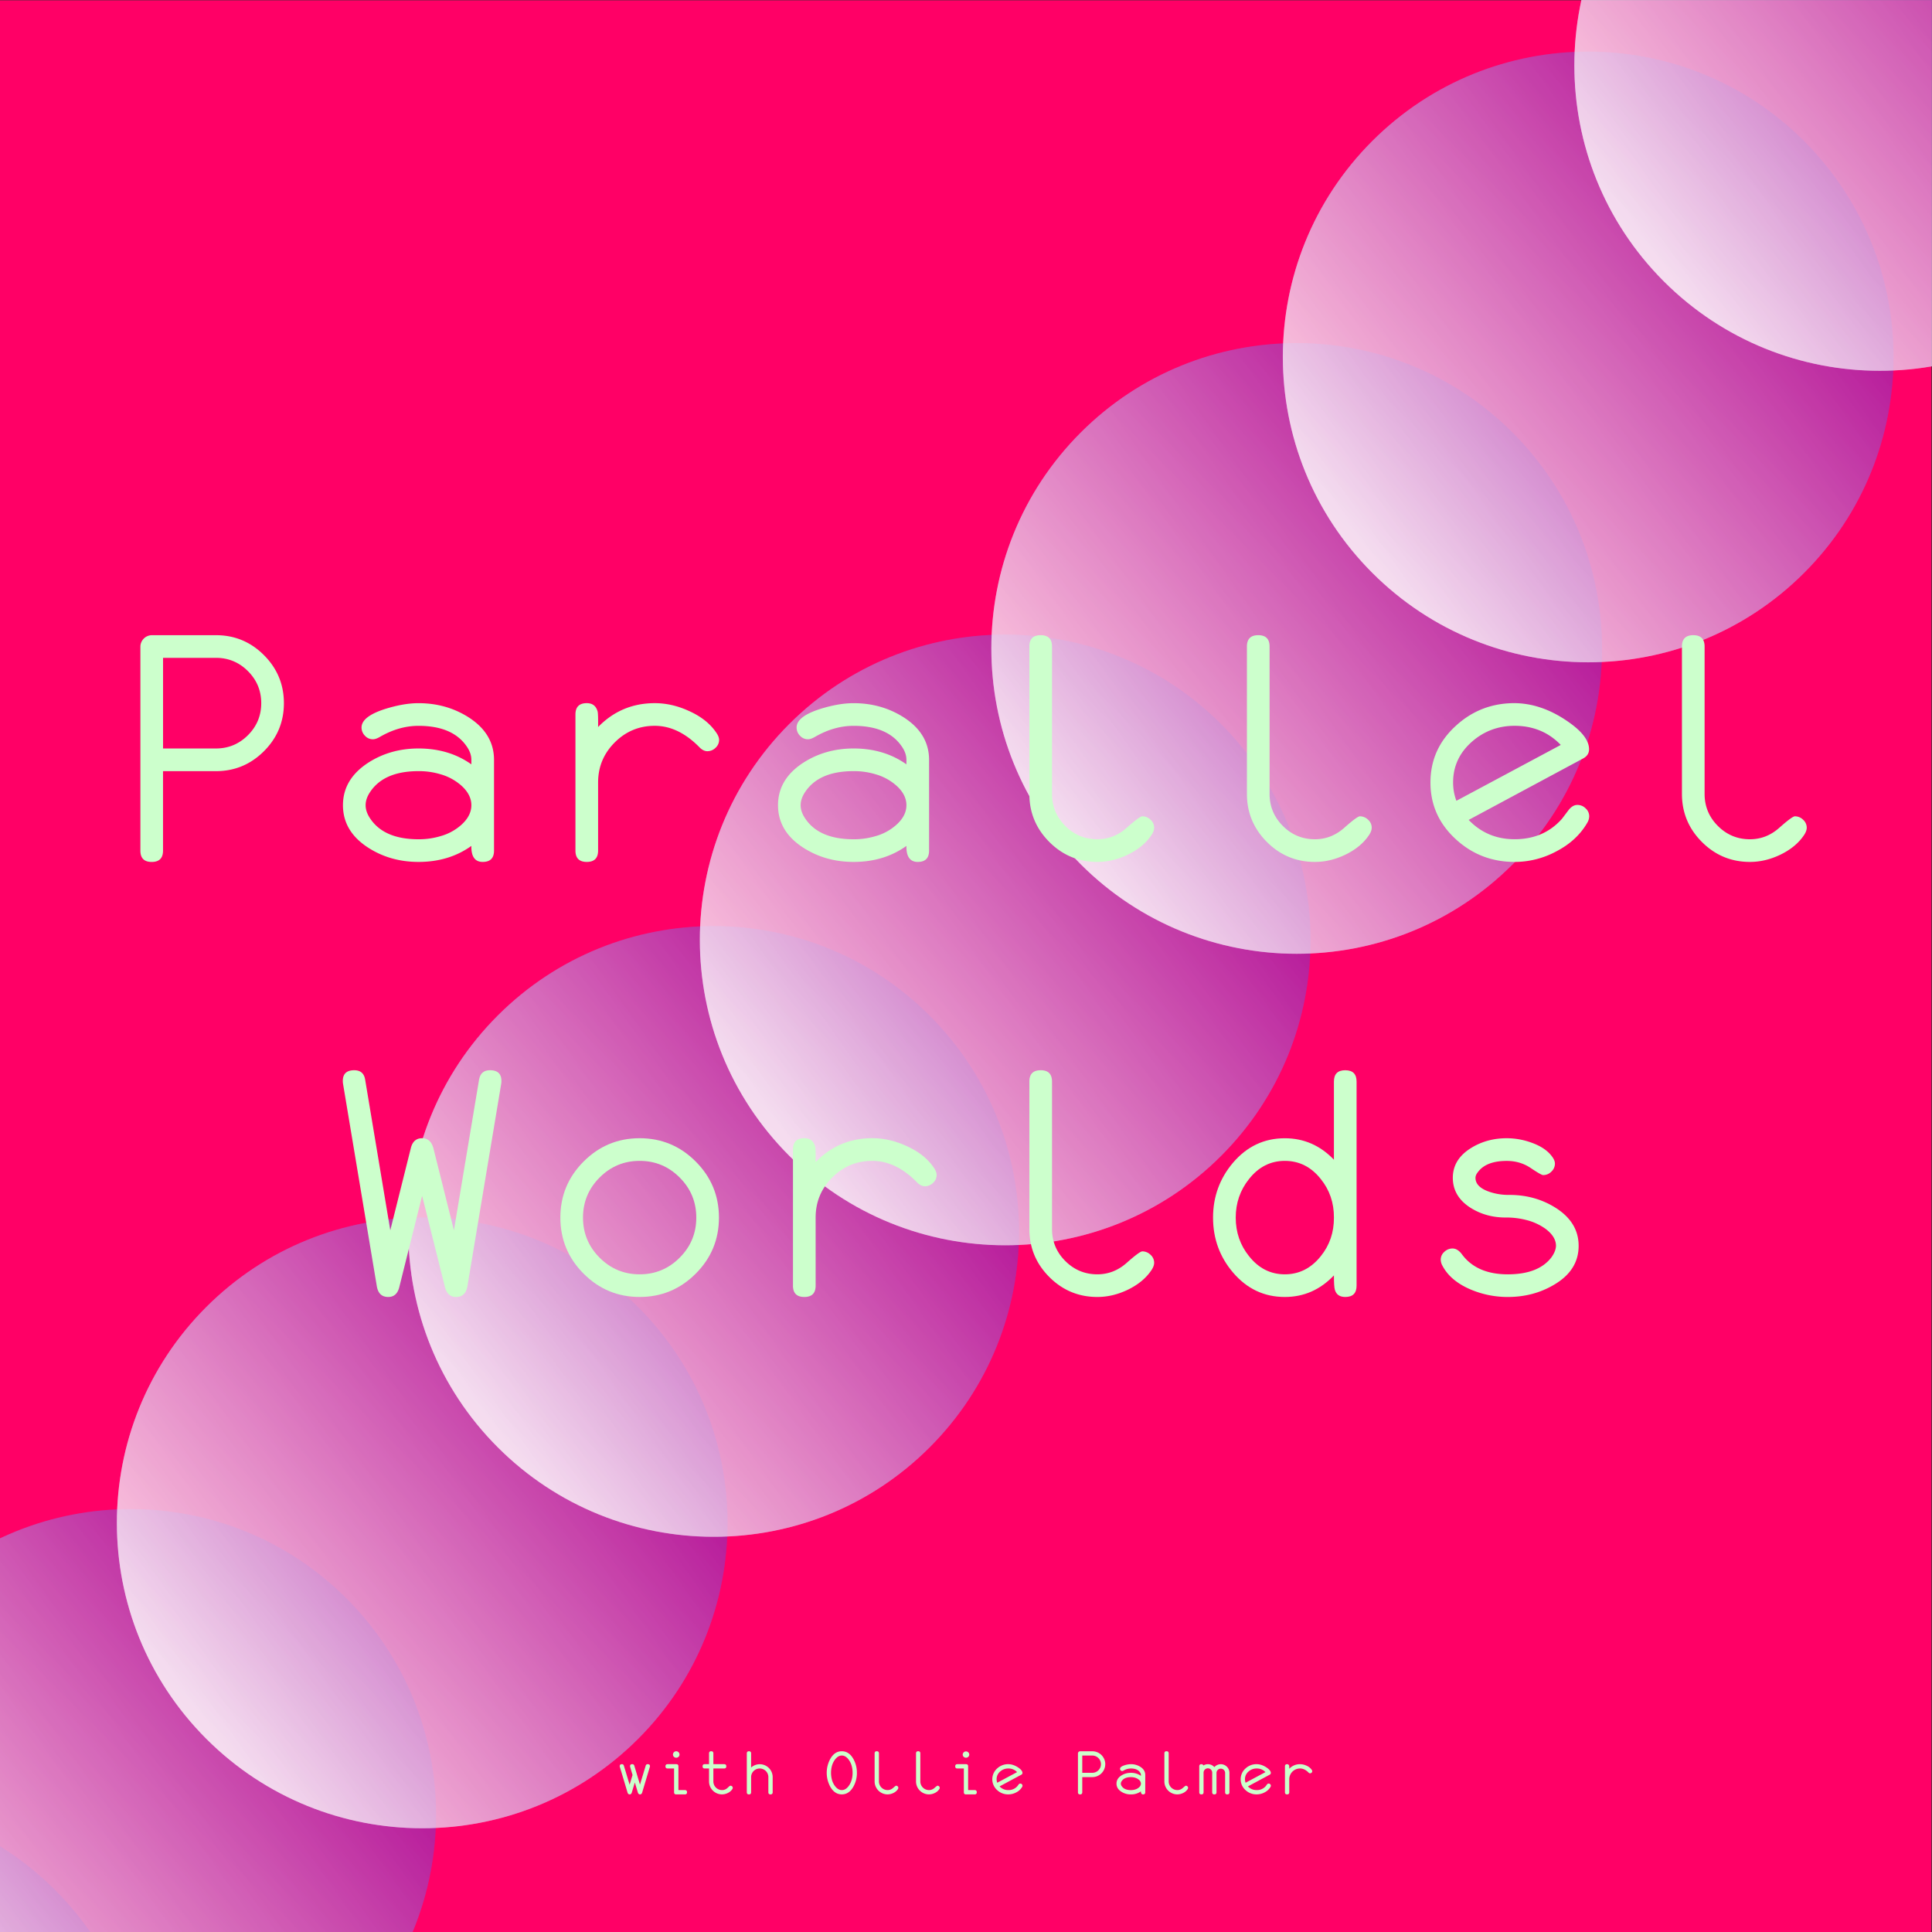 <svg id="Layer_1" data-name="Layer 1" xmlns="http://www.w3.org/2000/svg" xmlns:xlink="http://www.w3.org/1999/xlink" viewBox="0 0 3000 3000"><rect x="0" y="0" width="3000" height="3000" fill="#333333" stroke="none"/><defs><style>.cls-1{fill:none;}.cls-2{clip-path:url(#clip-path);}.cls-3{fill:#f06;}.cls-4{opacity:0.57;}.cls-5{clip-path:url(#clip-path-3);}.cls-6{clip-path:url(#clip-path-4);}.cls-7{fill:url(#linear-gradient);}.cls-8{clip-path:url(#clip-path-5);}.cls-9{clip-path:url(#clip-path-6);}.cls-10{fill:url(#linear-gradient-2);}.cls-11{clip-path:url(#clip-path-7);}.cls-12{clip-path:url(#clip-path-8);}.cls-13{fill:url(#linear-gradient-3);}.cls-14{clip-path:url(#clip-path-9);}.cls-15{clip-path:url(#clip-path-10);}.cls-16{fill:url(#linear-gradient-4);}.cls-17{clip-path:url(#clip-path-11);}.cls-18{clip-path:url(#clip-path-12);}.cls-19{fill:url(#linear-gradient-5);}.cls-20{clip-path:url(#clip-path-13);}.cls-21{clip-path:url(#clip-path-14);}.cls-22{fill:url(#linear-gradient-6);}.cls-23{clip-path:url(#clip-path-15);}.cls-24{clip-path:url(#clip-path-16);}.cls-25{fill:url(#linear-gradient-7);}.cls-26{clip-path:url(#clip-path-17);}.cls-27{clip-path:url(#clip-path-18);}.cls-28{fill:url(#linear-gradient-8);}.cls-29{clip-path:url(#clip-path-19);}.cls-30{clip-path:url(#clip-path-20);}.cls-31{fill:url(#linear-gradient-9);}.cls-32{clip-path:url(#clip-path-21);}.cls-33{clip-path:url(#clip-path-22);}.cls-34{fill:url(#linear-gradient-10);}.cls-35{clip-path:url(#clip-path-23);}.cls-36{clip-path:url(#clip-path-24);}.cls-37{fill:url(#linear-gradient-11);}.cls-38{clip-path:url(#clip-path-25);}.cls-39{clip-path:url(#clip-path-26);}.cls-40{fill:url(#linear-gradient-12);}.cls-41{clip-path:url(#clip-path-27);}.cls-42{clip-path:url(#clip-path-28);}.cls-43{fill:url(#linear-gradient-13);}.cls-44{clip-path:url(#clip-path-29);}.cls-45{clip-path:url(#clip-path-30);}.cls-46{fill:url(#linear-gradient-14);}.cls-47{clip-path:url(#clip-path-31);}.cls-48{clip-path:url(#clip-path-32);}.cls-49{fill:url(#linear-gradient-15);}.cls-50{clip-path:url(#clip-path-33);}.cls-51{clip-path:url(#clip-path-34);}.cls-52{fill:url(#linear-gradient-16);}.cls-53{clip-path:url(#clip-path-35);}.cls-54{clip-path:url(#clip-path-36);}.cls-55{fill:url(#linear-gradient-17);}.cls-56{clip-path:url(#clip-path-37);}.cls-57{clip-path:url(#clip-path-38);}.cls-58{fill:url(#linear-gradient-18);}.cls-59{fill:#cfc;}</style><clipPath id="clip-path"><rect class="cls-1" width="3000" height="3000"/></clipPath><clipPath id="clip-path-3"><rect class="cls-1" x="-723.87" y="2796.04" width="948.22" height="948.22"/></clipPath><clipPath id="clip-path-4"><path class="cls-1" d="M-585,2934.86c185.13-185.13,485.32-185.09,670.49.08s185.2,485.36.07,670.49-485.32,185.09-670.49-.08S-770.17,3120-585,2934.86"/></clipPath><linearGradient id="linear-gradient" y1="3000" x2="1" y2="3000" gradientTransform="matrix(-948.11, 0, 0, 948.11, 224.48, -2841056.61)" gradientUnits="userSpaceOnUse"><stop offset="0" stop-color="#909"/><stop offset="1" stop-color="#fff"/></linearGradient><clipPath id="clip-path-5"><rect class="cls-1" x="-723.72" y="2795.88" width="948.22" height="948.22"/></clipPath><clipPath id="clip-path-6"><path class="cls-1" d="M-584.89,2934.71c185.13-185.13,485.32-185.1,670.49.08s185.2,485.36.08,670.49-485.32,185.09-670.5-.08-185.2-485.36-.07-670.49"/></clipPath><linearGradient id="linear-gradient-2" y1="3000" y2="3000" gradientTransform="matrix(-948.27, 0, 0, 948.27, 224.72, -2841552.05)" xlink:href="#linear-gradient"/><clipPath id="clip-path-7"><rect class="cls-1" x="-271.24" y="2343.4" width="948.22" height="948.22"/></clipPath><clipPath id="clip-path-8"><path class="cls-1" d="M-132.41,2482.23c185.13-185.13,485.32-185.1,670.49.08s185.2,485.36.08,670.49-485.32,185.09-670.5-.08-185.2-485.36-.07-670.49"/></clipPath><linearGradient id="linear-gradient-3" y1="3000" y2="3000" gradientTransform="matrix(-948.11, 0, 0, 948.11, 677.01, -2841509.24)" xlink:href="#linear-gradient"/><clipPath id="clip-path-9"><rect class="cls-1" x="-271.08" y="2343.25" width="948.22" height="948.22"/></clipPath><clipPath id="clip-path-10"><path class="cls-1" d="M-132.26,2482.08c185.13-185.13,485.32-185.1,670.49.07s185.21,485.36.08,670.49-485.32,185.1-670.49-.07-185.21-485.36-.08-670.49"/></clipPath><linearGradient id="linear-gradient-4" y1="3000" y2="3000" gradientTransform="matrix(-948.27, 0, 0, 948.27, 677.34, -2842004.68)" xlink:href="#linear-gradient"/><clipPath id="clip-path-11"><rect class="cls-1" x="181.4" y="1890.77" width="948.21" height="948.22"/></clipPath><clipPath id="clip-path-12"><path class="cls-1" d="M320.22,2029.6c185.13-185.13,485.32-185.1,670.49.07s185.21,485.36.08,670.49-485.32,185.1-670.49-.07-185.21-485.36-.08-670.49"/></clipPath><linearGradient id="linear-gradient-5" y1="3000" y2="3000" gradientTransform="matrix(-948.11, 0, 0, 948.11, 1129.64, -2841961.88)" xlink:href="#linear-gradient"/><clipPath id="clip-path-13"><rect class="cls-1" x="181.55" y="1890.62" width="948.21" height="948.22"/></clipPath><clipPath id="clip-path-14"><path class="cls-1" d="M320.37,2029.45c185.13-185.14,485.32-185.1,670.49.07s185.21,485.36.08,670.49-485.32,185.1-670.49-.07-185.21-485.36-.08-670.49"/></clipPath><linearGradient id="linear-gradient-6" y1="3000" y2="3000" gradientTransform="matrix(-948.27, 0, 0, 948.27, 1129.88, -2842457.31)" xlink:href="#linear-gradient"/><clipPath id="clip-path-15"><rect class="cls-1" x="634.03" y="1438.14" width="948.21" height="948.22"/></clipPath><clipPath id="clip-path-16"><path class="cls-1" d="M772.85,1577c185.13-185.12,485.32-185.09,670.49.08s185.21,485.36.08,670.49-485.32,185.1-670.49-.07-185.21-485.37-.08-670.5"/></clipPath><linearGradient id="linear-gradient-7" y1="3000" y2="3000" gradientTransform="matrix(-948.11, 0, 0, 948.11, 1582.36, -2842414.51)" xlink:href="#linear-gradient"/><clipPath id="clip-path-17"><rect class="cls-1" x="634.18" y="1437.99" width="948.22" height="948.22"/></clipPath><clipPath id="clip-path-18"><path class="cls-1" d="M773,1576.81c185.13-185.13,485.31-185.09,670.48.08s185.21,485.36.08,670.49-485.32,185.1-670.49-.08-185.2-485.36-.07-670.49"/></clipPath><linearGradient id="linear-gradient-8" y1="3000" y2="3000" gradientTransform="matrix(-948.27, 0, 0, 948.27, 1582.56, -2842909.94)" xlink:href="#linear-gradient"/><clipPath id="clip-path-19"><rect class="cls-1" x="1086.66" y="985.51" width="948.22" height="948.21"/></clipPath><clipPath id="clip-path-20"><path class="cls-1" d="M1225.48,1124.33c185.13-185.13,485.32-185.09,670.5.08s185.2,485.36.07,670.49-485.32,185.09-670.49-.08-185.21-485.36-.08-670.49"/></clipPath><linearGradient id="linear-gradient-9" y1="3000" y2="3000" gradientTransform="matrix(-948.11, 0, 0, 948.11, 2035.16, -2842867.14)" xlink:href="#linear-gradient"/><clipPath id="clip-path-21"><rect class="cls-1" x="1086.81" y="985.36" width="948.22" height="948.21"/></clipPath><clipPath id="clip-path-22"><path class="cls-1" d="M1225.64,1124.18c185.13-185.13,485.32-185.09,670.49.08s185.2,485.36.07,670.49-485.31,185.09-670.49-.08-185.2-485.36-.07-670.49"/></clipPath><linearGradient id="linear-gradient-10" y1="3000" y2="3000" gradientTransform="matrix(-948.27, 0, 0, 948.27, 2035.2, -2843362.57)" xlink:href="#linear-gradient"/><clipPath id="clip-path-23"><rect class="cls-1" x="1539.29" y="532.88" width="948.22" height="948.21"/></clipPath><clipPath id="clip-path-24"><path class="cls-1" d="M1678.12,671.7c185.13-185.13,485.32-185.1,670.49.08s185.2,485.36.07,670.49-485.32,185.09-670.49-.08-185.2-485.36-.07-670.49"/></clipPath><linearGradient id="linear-gradient-11" y1="3000" y2="3000" gradientTransform="matrix(-948.11, 0, 0, 948.11, 2487.62, -2843319.77)" xlink:href="#linear-gradient"/><clipPath id="clip-path-25"><rect class="cls-1" x="1539.44" y="532.72" width="948.22" height="948.22"/></clipPath><clipPath id="clip-path-26"><path class="cls-1" d="M1678.27,671.55c185.13-185.13,485.32-185.1,670.49.07s185.21,485.36.08,670.49-485.32,185.1-670.49-.07-185.21-485.36-.08-670.49"/></clipPath><linearGradient id="linear-gradient-12" y1="3000" y2="3000" gradientTransform="matrix(-948.27, 0, 0, 948.27, 2487.52, -2843815.21)" xlink:href="#linear-gradient"/><clipPath id="clip-path-27"><rect class="cls-1" x="1991.92" y="80.24" width="948.22" height="948.22"/></clipPath><clipPath id="clip-path-28"><path class="cls-1" d="M2130.75,219.07c185.13-185.13,485.32-185.1,670.49.08s185.21,485.35.07,670.49-485.31,185.09-670.48-.08-185.21-485.36-.08-670.49"/></clipPath><linearGradient id="linear-gradient-13" y1="3000" y2="3000" gradientTransform="matrix(-948.11, 0, 0, 948.11, 2940.25, -2843772.4)" xlink:href="#linear-gradient"/><clipPath id="clip-path-29"><rect class="cls-1" x="1992.08" y="80.09" width="948.21" height="948.22"/></clipPath><clipPath id="clip-path-30"><path class="cls-1" d="M2130.9,218.92C2316,33.79,2616.22,33.82,2801.39,219s185.21,485.36.08,670.49-485.32,185.1-670.49-.07-185.21-485.36-.08-670.49"/></clipPath><linearGradient id="linear-gradient-14" y1="3000" y2="3000" gradientTransform="matrix(-948.27, 0, 0, 948.27, 2940.5, -2844267.84)" xlink:href="#linear-gradient"/><clipPath id="clip-path-31"><rect class="cls-1" x="2444.56" y="-372.39" width="948.21" height="948.22"/></clipPath><clipPath id="clip-path-32"><path class="cls-1" d="M2583.38-233.56c185.13-185.13,485.32-185.1,670.49.07S3439.08,251.87,3254,437s-485.32,185.1-670.49-.07-185.21-485.36-.08-670.49"/></clipPath><linearGradient id="linear-gradient-15" y1="3000" y2="3000" gradientTransform="matrix(-948.11, 0, 0, 948.11, 3392.55, -2844225.04)" xlink:href="#linear-gradient"/><clipPath id="clip-path-33"><rect class="cls-1" x="2444.71" y="-372.54" width="948.21" height="948.22"/></clipPath><clipPath id="clip-path-34"><path class="cls-1" d="M2583.53-233.72c185.13-185.12,485.32-185.09,670.49.08s185.21,485.36.08,670.49-485.32,185.1-670.49-.08-185.21-485.35-.08-670.49"/></clipPath><linearGradient id="linear-gradient-16" y1="3000" y2="3000" gradientTransform="matrix(-948.27, 0, 0, 948.27, 3392.7, -2844720.47)" xlink:href="#linear-gradient"/><clipPath id="clip-path-35"><rect class="cls-1" x="2897.19" y="-825.02" width="948.22" height="948.22"/></clipPath><clipPath id="clip-path-36"><path class="cls-1" d="M3036-686.2c185.13-185.12,485.32-185.09,670.49.08s185.21,485.36.08,670.49-485.32,185.1-670.49-.08S2850.88-501.06,3036-686.2"/></clipPath><linearGradient id="linear-gradient-17" y1="3000" y2="3000" gradientTransform="matrix(-948.11, 0, 0, 948.11, 3845.35, -2844677.67)" xlink:href="#linear-gradient"/><clipPath id="clip-path-37"><rect class="cls-1" x="2897.34" y="-825.17" width="948.22" height="948.21"/></clipPath><clipPath id="clip-path-38"><path class="cls-1" d="M3036.17-686.35c185.13-185.13,485.31-185.09,670.49.08s185.2,485.36.07,670.49-485.32,185.09-670.49-.08-185.2-485.36-.07-670.49"/></clipPath><linearGradient id="linear-gradient-18" y1="3000" y2="3000" gradientTransform="matrix(-948.27, 0, 0, 948.27, 3845.69, -2845173.1)" xlink:href="#linear-gradient"/></defs><title>parallel-worlds-cover</title><g class="cls-2"><rect class="cls-3" y="0.5" width="2999.13" height="2999.5"/><g class="cls-2"><g class="cls-4"><g class="cls-5"><g class="cls-6"><rect class="cls-7" x="-985.73" y="2534.17" width="1471.95" height="1471.95" transform="translate(-2385.49 781.2) rotate(-45)"/></g></g></g><g class="cls-4"><g class="cls-8"><g class="cls-9"><rect class="cls-10" x="-974.4" y="2545.2" width="1449.59" height="1449.59" transform="translate(-1920.73 448.2) rotate(-35)"/></g></g></g><g class="cls-4"><g class="cls-11"><g class="cls-12"><rect class="cls-13" x="-533.1" y="2081.54" width="1471.95" height="1471.95" transform="translate(-1932.86 968.68) rotate(-45)"/></g></g></g><g class="cls-4"><g class="cls-14"><g class="cls-15"><rect class="cls-16" x="-521.77" y="2092.57" width="1449.59" height="1449.59" transform="translate(-1579.26 625.96) rotate(-35)"/></g></g></g><g class="cls-4"><g class="cls-17"><g class="cls-18"><rect class="cls-19" x="-80.47" y="1628.91" width="1471.95" height="1471.95" transform="translate(-1480.23 1156.17) rotate(-45)"/></g></g></g><g class="cls-4"><g class="cls-20"><g class="cls-21"><rect class="cls-22" x="-69.14" y="1639.93" width="1449.59" height="1449.59" transform="translate(-1237.78 803.73) rotate(-35)"/></g></g></g><g class="cls-4"><g class="cls-23"><g class="cls-24"><rect class="cls-25" x="372.16" y="1176.27" width="1471.95" height="1471.95" transform="translate(-1027.6 1343.66) rotate(-45)"/></g></g></g><g class="cls-4"><g class="cls-26"><g class="cls-27"><rect class="cls-28" x="383.49" y="1187.3" width="1449.59" height="1449.59" transform="translate(-896.3 981.49) rotate(-35)"/></g></g></g><g class="cls-4"><g class="cls-29"><g class="cls-30"><rect class="cls-31" x="824.79" y="723.64" width="1471.95" height="1471.95" transform="translate(-574.97 1531.14) rotate(-45)"/></g></g></g><g class="cls-4"><g class="cls-32"><g class="cls-33"><rect class="cls-34" x="836.13" y="734.67" width="1449.59" height="1449.59" transform="translate(-554.83 1159.25) rotate(-35)"/></g></g></g><g class="cls-4"><g class="cls-35"><g class="cls-36"><rect class="cls-37" x="1277.43" y="271.01" width="1471.95" height="1471.95" transform="translate(-122.33 1718.63) rotate(-45)"/></g></g></g><g class="cls-4"><g class="cls-38"><g class="cls-39"><rect class="cls-40" x="1288.76" y="282.04" width="1449.59" height="1449.59" transform="translate(-213.35 1337.01) rotate(-35)"/></g></g></g><g class="cls-4"><g class="cls-41"><g class="cls-42"><rect class="cls-43" x="1730.06" y="-181.62" width="1471.95" height="1471.95" transform="translate(330.3 1906.11) rotate(-45)"/></g></g></g><g class="cls-4"><g class="cls-44"><g class="cls-45"><rect class="cls-46" x="1741.39" y="-170.59" width="1449.59" height="1449.59" transform="translate(128.13 1514.77) rotate(-35)"/></g></g></g><g class="cls-4"><g class="cls-47"><g class="cls-48"><rect class="cls-49" x="2182.69" y="-634.25" width="1471.95" height="1471.95" transform="translate(782.93 2093.6) rotate(-45)"/></g></g></g><g class="cls-4"><g class="cls-50"><g class="cls-51"><rect class="cls-52" x="2194.02" y="-623.23" width="1449.59" height="1449.59" transform="translate(469.6 1692.53) rotate(-35)"/></g></g></g><g class="cls-4"><g class="cls-53"><g class="cls-54"><rect class="cls-55" x="2635.32" y="-1086.89" width="1471.95" height="1471.95" transform="translate(1235.56 2281.09) rotate(-45)"/></g></g></g><g class="cls-4"><g class="cls-56"><g class="cls-57"><rect class="cls-58" x="2646.65" y="-1075.86" width="1449.59" height="1449.59" transform="translate(811.08 1870.29) rotate(-35)"/></g></g></g></g><path class="cls-59" d="M1009.26,2742.57a3.38,3.38,0,0,1-.22,1.16l-11.88,39.68c-.56,1.94-1.68,2.9-3.35,2.9s-2.78-1-3.35-2.9l-4.7-15.55-4.7,15.54q-.84,2.91-3.33,2.91c-1.66,0-2.77-1-3.33-2.9l-11.87-39.68a4.66,4.66,0,0,1-.22-1.16c0-2.11,1.14-3.17,3.44-3.17a2.91,2.91,0,0,1,3,2.39l8.94,29.55,4.53-15.15q-3.93-13-3.89-13.62,0-3.17,3.49-3.17a3,3,0,0,1,3.12,2.36l8.81,29.42,8.89-29.42a3,3,0,0,1,3.09-2.36Q1009.27,2739.4,1009.26,2742.57Z"/><path class="cls-59" d="M1066.8,2783q0,3.34-3.35,3.34h-13.39c-2.23,0-3.35-1.11-3.35-3.35V2746.1h-10q-3.35,0-3.35-3.35t3.35-3.35h13.43c2.2,0,3.31,1.12,3.31,3.35v36.87h10C1065.68,2779.62,1066.8,2780.73,1066.8,2783Zm-11.65-58.57a4.68,4.68,0,0,1-1.5,3.53,5.23,5.23,0,0,1-7.19,0,4.71,4.71,0,0,1-1.49-3.53,5.09,5.09,0,0,1,5.09-5.08,5.1,5.1,0,0,1,5.09,5.08Z"/><path class="cls-59" d="M1137.81,2776.19a3.92,3.92,0,0,1-.71,2.06,17.17,17.17,0,0,1-7,5.92,20.67,20.67,0,0,1-9,2.14,20.11,20.11,0,0,1-20.09-20.1V2746.1h-6.69q-3.35,0-3.35-3.35t3.35-3.35h6.69v-16.74q0-3.35,3.35-3.34t3.35,3.34v16.74h16.74q3.34,0,3.34,3.35t-3.34,3.35h-16.74v20.11a13.42,13.42,0,0,0,13.39,13.41,11.93,11.93,0,0,0,6.52-1.75,30.62,30.62,0,0,0,3.88-3.28c1.19-1.17,2.16-1.76,2.9-1.76a3.44,3.44,0,0,1,2.41,1A3.15,3.15,0,0,1,1137.81,2776.19Z"/><path class="cls-59" d="M1199.81,2783c0,2.24-1.12,3.35-3.35,3.35s-3.35-1.11-3.35-3.35V2759.5a13.39,13.39,0,0,0-26.78,0V2783c0,2.24-1.11,3.35-3.34,3.35s-3.35-1.11-3.35-3.35v-60.29c0-2.24,1.11-3.35,3.35-3.35s3.34,1.11,3.34,3.34v21.88a20.09,20.09,0,0,1,33.48,15Z"/><path class="cls-59" d="M1330.59,2752.82a42.75,42.75,0,0,1-5.67,21.84q-6.69,11.65-17.76,11.65t-17.77-11.65a45,45,0,0,1,0-43.69q6.7-11.66,17.77-11.65t17.76,11.65A42.81,42.81,0,0,1,1330.59,2752.82Zm-6.69,0a39.34,39.34,0,0,0-1.48-11,28.19,28.19,0,0,0-5.4-10.46q-4.45-5.35-9.86-5.36t-9.87,5.36a29.1,29.1,0,0,0-5.4,10.46,41.78,41.78,0,0,0,0,22,28.11,28.11,0,0,0,5.4,10.46q4.47,5.35,9.87,5.36t9.86-5.36a29,29,0,0,0,5.4-10.46A39.32,39.32,0,0,0,1323.9,2752.82Z"/><path class="cls-59" d="M1394.91,2776.19a3.92,3.92,0,0,1-.71,2.06,17.17,17.17,0,0,1-7,5.92,20.67,20.67,0,0,1-9,2.14,20.13,20.13,0,0,1-20.09-20.1v-43.54c0-2.24,1.12-3.35,3.35-3.35s3.35,1.11,3.35,3.35v43.55a13.42,13.42,0,0,0,13.39,13.4,12.71,12.71,0,0,0,8.68-3.39c2.54-2.26,4.08-3.4,4.62-3.4a3.44,3.44,0,0,1,2.41,1A3.15,3.15,0,0,1,1394.91,2776.19Z"/><path class="cls-59" d="M1459.19,2776.19a3.86,3.86,0,0,1-.72,2.06,17,17,0,0,1-7,5.92,20.64,20.64,0,0,1-9,2.14,20.11,20.11,0,0,1-20.08-20.1v-43.54c0-2.24,1.11-3.35,3.35-3.35s3.34,1.11,3.34,3.35v43.55a13.42,13.42,0,0,0,13.39,13.4,12.73,12.73,0,0,0,8.69-3.39c2.54-2.26,4.08-3.4,4.62-3.4a3.45,3.45,0,0,1,2.41,1A3.15,3.15,0,0,1,1459.19,2776.19Z"/><path class="cls-59" d="M1516.72,2783q0,3.34-3.34,3.34H1500c-2.23,0-3.34-1.11-3.34-3.35V2746.1h-10.05q-3.35,0-3.34-3.35t3.34-3.35H1500q3.3,0,3.3,3.35v36.87h10.05C1515.61,2779.62,1516.72,2780.73,1516.72,2783Zm-11.65-58.57a4.71,4.71,0,0,1-1.49,3.53,5.23,5.23,0,0,1-7.19,0,4.67,4.67,0,0,1-1.49-3.53,5.09,5.09,0,0,1,10.17,0Z"/><path class="cls-59" d="M1587.74,2772.84a3.87,3.87,0,0,1-.54,1.84,21.82,21.82,0,0,1-9.24,8.55,25.91,25.91,0,0,1-12.27,3.08,24.76,24.76,0,0,1-17.32-6.65,22.49,22.49,0,0,1,0-33.6,24.77,24.77,0,0,1,17.32-6.66,24.41,24.41,0,0,1,7.63,1.3,32.44,32.44,0,0,1,8.88,4.68q5.49,4,5.49,7.64a3,3,0,0,1-1.74,2.72l-33.83,18.17a18.09,18.09,0,0,0,13.57,5.71,17.82,17.82,0,0,0,14-6l1.87-2.46a3.21,3.21,0,0,1,5.14-.66A3.17,3.17,0,0,1,1587.74,2772.84Zm-8.41-21.1a18.18,18.18,0,0,0-13.65-5.64,18.5,18.5,0,0,0-12.58,4.68,15.42,15.42,0,0,0-5.58,12,15.23,15.23,0,0,0,1,5.43Z"/><path class="cls-59" d="M1716.24,2739.4a20.11,20.11,0,0,1-20.08,20.09h-15.62V2783c0,2.24-1.12,3.35-3.35,3.35s-3.35-1.11-3.35-3.35v-60.29a3.42,3.42,0,0,1,3.35-3.35h19a20.11,20.11,0,0,1,20.08,20.08Zm-6.69,0a13.42,13.42,0,0,0-13.39-13.39h-15.62v26.78h15.62a13.4,13.4,0,0,0,13.39-13.39Z"/><path class="cls-59" d="M1778.33,2783c0,2.24-1.12,3.35-3.35,3.35s-3.4-1.57-3.35-4.73a26.07,26.07,0,0,1-15.62,4.73,26.87,26.87,0,0,1-14.77-4.15q-7.54-4.83-7.54-12.61t7.54-12.6a26.88,26.88,0,0,1,14.77-4.16,26.32,26.32,0,0,1,15.62,4.69v-1.34a6.85,6.85,0,0,0-1.38-4q-4.15-6.08-14.24-6.07a22.58,22.58,0,0,0-11.47,3.3,4.13,4.13,0,0,1-2,.67,3.14,3.14,0,0,1-2.34-1.05,3.4,3.4,0,0,1-1-2.43q0-3.26,7-5.49a33.45,33.45,0,0,1,9.82-1.7,27.06,27.06,0,0,1,14.78,4.16q7.55,4.82,7.54,12.6Zm-6.7-13.41a7.8,7.8,0,0,0-3-5.86,15.66,15.66,0,0,0-6-3.26,22,22,0,0,0-6.56-.94q-10.35,0-14.41,6.35a6.31,6.31,0,0,0,0,7.43q4.05,6.34,14.41,6.35a22,22,0,0,0,6.56-.94,15.32,15.32,0,0,0,6-3.27A7.78,7.78,0,0,0,1771.63,2769.55Z"/><path class="cls-59" d="M1844.84,2776.19a3.86,3.86,0,0,1-.72,2.06,17,17,0,0,1-7,5.92,20.64,20.64,0,0,1-9,2.14,20.11,20.11,0,0,1-20.08-20.1v-43.54c0-2.24,1.11-3.35,3.35-3.35s3.34,1.11,3.34,3.35v43.55a13.42,13.42,0,0,0,13.39,13.4,12.73,12.73,0,0,0,8.69-3.39c2.54-2.26,4.08-3.4,4.62-3.4a3.45,3.45,0,0,1,2.41,1A3.15,3.15,0,0,1,1844.84,2776.19Z"/><path class="cls-59" d="M1909.07,2783c0,2.24-1.12,3.35-3.35,3.35s-3.35-1.11-3.35-3.35V2752.8a6.7,6.7,0,0,0-13.39,0V2783c0,2.24-1.11,3.35-3.35,3.35s-3.34-1.11-3.34-3.35V2752.8a6.7,6.7,0,1,0-13.39,0V2783c0,2.24-1.12,3.35-3.35,3.35s-3.35-1.11-3.35-3.35v-40.21q0-3.35,3.35-3.35a3,3,0,0,1,3.08,2,13.22,13.22,0,0,1,17,2.55,13.39,13.39,0,0,1,23.44,8.85Z"/><path class="cls-59" d="M1973.39,2772.84a3.87,3.87,0,0,1-.54,1.84,21.82,21.82,0,0,1-9.24,8.55,25.91,25.91,0,0,1-12.27,3.08,24.76,24.76,0,0,1-17.32-6.65,22.49,22.49,0,0,1,0-33.6,24.77,24.77,0,0,1,17.32-6.66,24.41,24.41,0,0,1,7.63,1.3,32.29,32.29,0,0,1,8.88,4.68q5.49,4,5.49,7.64a3,3,0,0,1-1.74,2.72l-33.83,18.17a18.09,18.09,0,0,0,13.57,5.71,17.82,17.82,0,0,0,14-6c.42-.54,1-1.36,1.87-2.46a3.21,3.21,0,0,1,5.14-.66A3.17,3.17,0,0,1,1973.39,2772.84Zm-8.41-21.1a18.17,18.17,0,0,0-13.65-5.64,18.5,18.5,0,0,0-12.58,4.68,15.42,15.42,0,0,0-5.58,12,15.23,15.23,0,0,0,1,5.43Z"/><path class="cls-59" d="M2037.66,2750.25a3.17,3.17,0,0,1-1,2.34,3.44,3.44,0,0,1-2.44,1,3.39,3.39,0,0,1-2.45-1.3q-6.17-6.2-13.08-6.2a16.76,16.76,0,0,0-16.74,16.75V2783c0,2.24-1.12,3.35-3.35,3.35s-3.34-1.11-3.34-3.35v-40.21q0-3.35,3.34-3.35a3.06,3.06,0,0,1,3.22,2.5,30.27,30.27,0,0,1,.13,4.56,22.46,22.46,0,0,1,16.74-7.06,24.15,24.15,0,0,1,10.13,2.32,18.6,18.6,0,0,1,8,6.39A3.87,3.87,0,0,1,2037.66,2750.25Z"/><path class="cls-59" d="M440.84,1091.86q0,43.64-31,74.6t-74.59,31h-82.1v123.35q0,17.63-17.59,17.62T218,1320.79V1003.91a18,18,0,0,1,17.59-17.6h99.69q43.64,0,74.59,31T440.84,1091.86Zm-35.19,0q0-29.07-20.64-49.72t-49.73-20.65h-82.1v140.74h82.1q29.09,0,49.73-20.64T405.65,1091.86Z"/><path class="cls-59" d="M767.12,1320.78q0,17.63-17.59,17.61-18.07,0-17.6-24.86-34.71,24.87-82.1,24.86-43.4,0-77.64-21.84-39.65-25.36-39.64-66.24,0-40.62,39.64-66.23,34.24-21.84,77.64-21.85,47.38,0,82.1,24.63v-7q0-10.56-7.27-20.88-21.81-31.89-74.83-31.9-30.5,0-60.28,17.36-6.1,3.51-10.55,3.52a16.53,16.53,0,0,1-12.32-5.52,17.9,17.9,0,0,1-5.28-12.78q0-17.12,36.83-28.85,28.62-8.91,51.6-8.92,43.17,0,77.65,21.84,39.63,25.35,39.64,66.21Zm-35.19-70.47q0-16.68-15.95-30.79a82.67,82.67,0,0,0-31.66-17.16,115.85,115.85,0,0,0-34.49-4.94q-54.42,0-75.76,33.38-6.33,9.87-6.33,19.51t6.33,19.52q21.34,33.38,75.76,33.38a116.17,116.17,0,0,0,34.49-4.94A80.46,80.46,0,0,0,716,1281.11Q731.94,1267,731.93,1250.31Z"/><path class="cls-59" d="M1116.62,1148.86a16.55,16.55,0,0,1-5.51,12.32,17.93,17.93,0,0,1-12.78,5.28q-6.57,0-12.91-6.81-32.37-32.6-68.72-32.6t-62.16,25.83q-25.81,25.83-25.81,62.23v105.67q0,17.63-17.59,17.61t-17.59-17.61v-211.3q0-17.61,17.59-17.62,13.38,0,16.89,13.14.93,4.21.7,23.93,36.12-37.07,88-37.07,26.73,0,53.24,12.2,28.15,12.68,42.23,33.54Q1116.61,1143.95,1116.62,1148.86Z"/><path class="cls-59" d="M1442.67,1320.78q0,17.63-17.59,17.61-18.07,0-17.6-24.86-34.71,24.87-82.09,24.86-43.41,0-77.65-21.84-39.63-25.36-39.64-66.24,0-40.62,39.64-66.23,34.24-21.84,77.65-21.85,47.37,0,82.09,24.63v-7q0-10.56-7.27-20.88-21.81-31.89-74.82-31.9-30.5,0-60.29,17.36-6.11,3.51-10.55,3.52a16.54,16.54,0,0,1-12.32-5.52,17.9,17.9,0,0,1-5.28-12.78q0-17.12,36.83-28.85,28.62-8.91,51.61-8.92,43.15,0,77.64,21.84,39.63,25.35,39.64,66.21Zm-35.19-70.47q0-16.68-16-30.79a82.67,82.67,0,0,0-31.66-17.16,115.83,115.83,0,0,0-34.48-4.94q-54.42,0-75.77,33.38-6.33,9.87-6.33,19.51t6.33,19.52q21.35,33.38,75.77,33.38a116.15,116.15,0,0,0,34.48-4.94,80.46,80.46,0,0,0,31.66-17.16Q1407.49,1267,1407.48,1250.31Z"/><path class="cls-59" d="M1792.17,1285.21q0,4.93-3.75,10.82-12.43,19.07-37.06,31.07-23.46,11.3-47.38,11.29-43.63,0-74.6-31t-31-74.64V1003.91q0-17.6,17.59-17.6t17.6,17.61v228.87q0,29.1,20.64,49.76t49.73,20.66q25.56,0,45.62-17.83t24.28-17.83a18,18,0,0,1,12.66,5.3A16.45,16.45,0,0,1,1792.17,1285.21Z"/><path class="cls-59" d="M2130,1285.21q0,4.93-3.75,10.82-12.43,19.07-37.07,31.07-23.45,11.3-47.38,11.29-43.62,0-74.59-31t-31-74.64V1003.91q0-17.6,17.59-17.6t17.59,17.61v228.87q0,29.1,20.64,49.76t49.73,20.66q25.56,0,45.63-17.83t24.27-17.83a18,18,0,0,1,12.67,5.3A16.48,16.48,0,0,1,2130,1285.21Z"/><path class="cls-59" d="M2467.72,1267.6a20.33,20.33,0,0,1-2.81,9.65q-16.18,28.21-48.56,44.91a136.22,136.22,0,0,1-64.5,16.23q-52.79,0-91-35-39.65-36.15-39.64-88.28,0-52.37,39.64-88.28,38.22-35,91-35a129.21,129.21,0,0,1,40.11,6.81q23.45,7.74,46.68,24.63,28.84,21.1,28.85,40.11,0,9.38-9.15,14.31l-177.8,95.47q28.85,30,71.31,30,45.27,0,73.42-31.57,3.29-4.25,9.85-13t14.31-8.72a18,18,0,0,1,12.66,5.29A16.44,16.44,0,0,1,2467.72,1267.6Zm-44.16-110.88q-28.61-29.67-71.75-29.67-38,0-66.12,24.6-29.31,25.77-29.31,63.26a80.67,80.67,0,0,0,5.09,28.58Z"/><path class="cls-59" d="M2805.5,1285.21q0,4.93-3.75,10.82-12.43,19.07-37.06,31.07-23.46,11.3-47.39,11.29-43.62,0-74.59-31t-31-74.64V1003.91q0-17.6,17.59-17.6t17.59,17.61v228.87q0,29.1,20.64,49.76t49.73,20.66q25.57,0,45.63-17.83t24.27-17.83a18,18,0,0,1,12.67,5.3A16.48,16.48,0,0,1,2805.5,1285.21Z"/><path class="cls-59" d="M778.61,1678.51a31.49,31.49,0,0,1-.23,3.76l-52.54,314.79q-2.8,16.88-17.75,16.88-13.32,0-17.29-15.75l-35.33-141.33-35.34,141.33q-3.74,15.76-17.28,15.75-15,0-17.76-16.88l-52.53-314.79a26.21,26.21,0,0,1-.24-3.76q0-16.65,17.72-16.65,14.69,0,17,14.81l39,233.7,31.81-127.24q3.75-15.7,17.59-15.71,13.38,0,17.6,15.78l31.81,127.19,39-233.72q2.57-14.81,17-14.81Q778.61,1661.86,778.61,1678.51Z"/><path class="cls-59" d="M1116.39,1890.68q0,51-36.13,87.11t-87,36.15q-50.91,0-87-36.15t-36.13-87.11q0-50.94,36.13-87.1t87-36.16q50.9,0,87,36.16T1116.39,1890.68Zm-35.19,0q0-36.4-25.8-62.24t-62.16-25.84q-36.36,0-62.16,25.84t-25.8,62.24q0,36.4,25.8,62.24t62.16,25.84q36.36,0,62.16-25.84T1081.2,1890.68Z"/><path class="cls-59" d="M1454.4,1824.42a16.55,16.55,0,0,1-5.51,12.31,17.94,17.94,0,0,1-12.79,5.28q-6.57,0-12.9-6.8-32.37-32.61-68.73-32.61t-62.16,25.83q-25.8,25.83-25.8,62.23v105.67q0,17.63-17.59,17.61t-17.59-17.61V1785q0-17.61,17.59-17.61,13.36,0,16.89,13.13.93,4.23.7,23.93,36.12-37.07,88-37.06,26.74,0,53.25,12.19,28.14,12.67,42.22,33.55Q1454.4,1819.49,1454.4,1824.42Z"/><path class="cls-59" d="M1792.17,1960.76q0,4.93-3.75,10.82-12.43,19.07-37.06,31.07-23.46,11.3-47.38,11.29-43.63,0-74.6-31t-31-74.64V1679.46q0-17.6,17.59-17.6t17.6,17.61v228.87q0,29.12,20.64,49.76t49.73,20.66q25.56,0,45.62-17.83t24.28-17.82a18,18,0,0,1,12.66,5.29A16.45,16.45,0,0,1,1792.17,1960.76Z"/><path class="cls-59" d="M2106.49,1996.34q0,17.61-17.59,17.6-12.9,0-16.19-11.34-1.39-4.95-1.4-22.2-31.9,33.55-76.24,33.54-48.09,0-80.45-38-31-36.39-31-85.23,0-48.6,31-85.23,32.37-38,80.45-38,44.34,0,76.24,33.3V1679.45q0-17.6,17.59-17.59t17.59,17.6Zm-35.18-105.66q.22-34.29-20.41-59.89-22.29-28.18-55.83-28.19-33.3,0-55.59,28.19-20.64,25.83-20.64,59.89,0,34.29,20.64,59.9,22.29,28.18,55.59,28.18t55.83-28.18Q2071.54,1925,2071.31,1890.68Z"/><path class="cls-59" d="M2451.3,1934.54q0,37.83-37.76,60.14-32.14,19.26-72.25,19.26a146.85,146.85,0,0,1-57.47-11.53q-31.67-13.41-44.09-37.17a19.92,19.92,0,0,1-2.58-9.18,16.07,16.07,0,0,1,5.63-12.23,18.23,18.23,0,0,1,12.66-5.18q8,0,14.78,9.2,23,30.92,71.07,30.91,47.39,0,67.56-26.11,7-9.64,7.27-18.11,0-14.34-16.42-26.57a87.64,87.64,0,0,0-30-13.64,123.73,123.73,0,0,0-31.91-3.77q-30.26,0-54.18-15-27.68-17.6-27.68-46.68,0-28.84,28.62-46.44,24.39-15,55.12-15a112.67,112.67,0,0,1,38.24,6.8q21.81,7.74,31.9,21.34,4.68,6.11,4.69,11.26a16.91,16.91,0,0,1-5.51,12.43,17.74,17.74,0,0,1-12.79,5.4q-3,0-19.35-11t-37.18-11q-31.91,0-44.8,17.36-3.75,4.69-3.75,8.91,0,16.67,29.32,23.93a93.37,93.37,0,0,0,23.45,2.58q39.4,0,70.84,19.5Q2451.31,1897.67,2451.3,1934.54Z"/></g></svg>